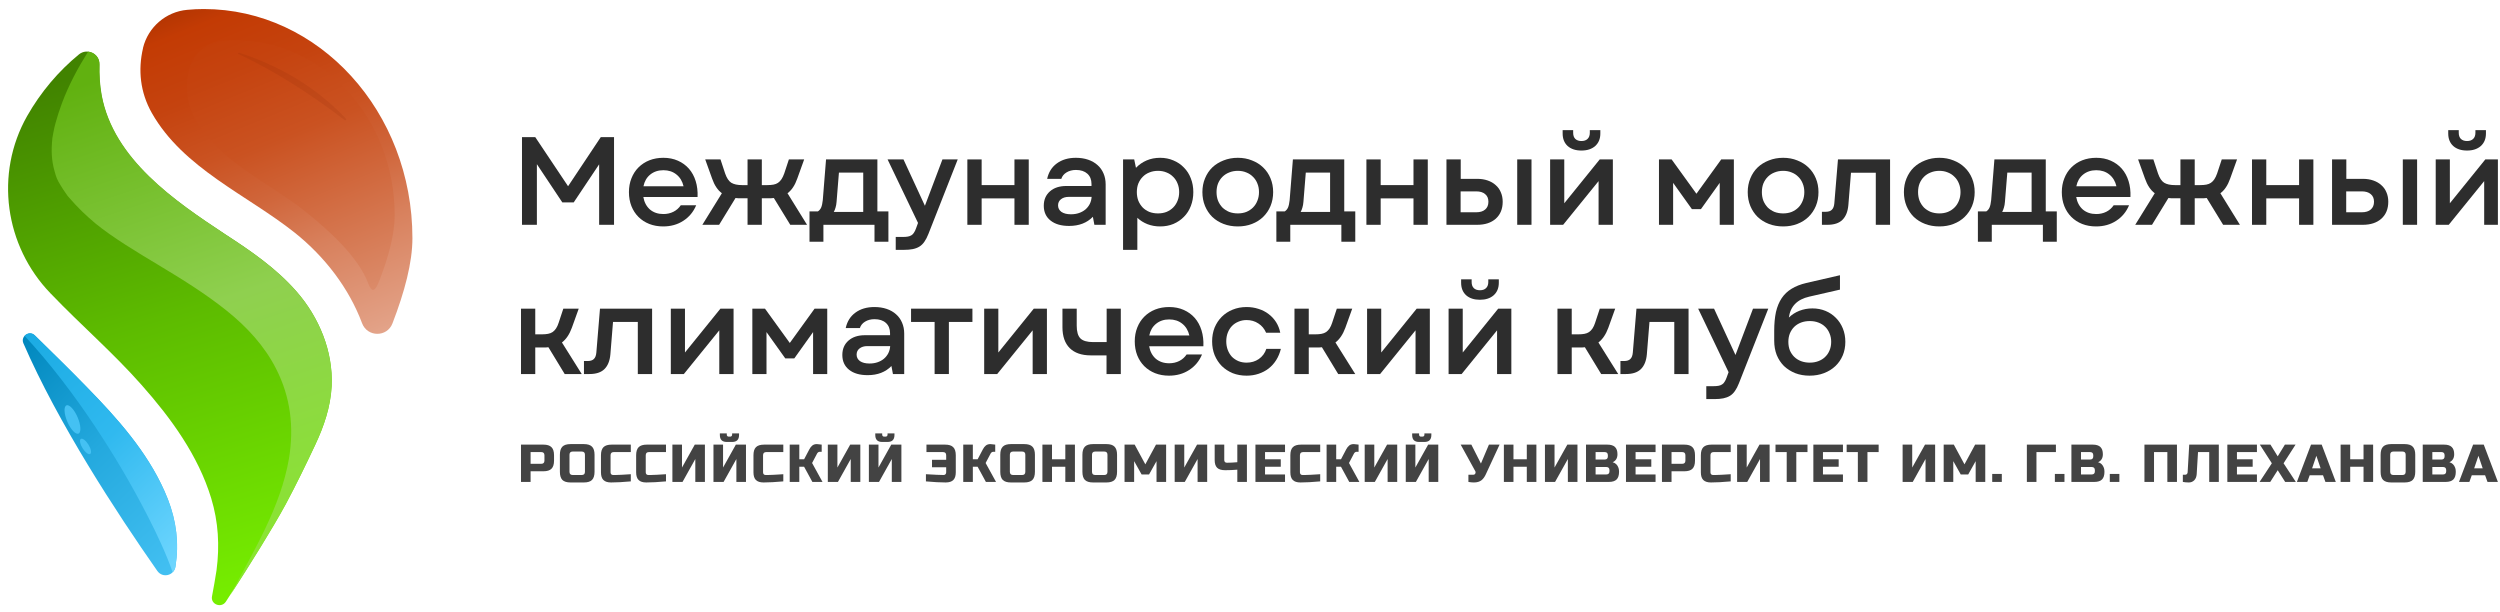 <svg width="192" height="47" viewBox="0 0 192 47" fill="none" xmlns="http://www.w3.org/2000/svg">
<g clip-path="url(#clip0_422_975)">
<path d="M40.012 34.147H41.731C42.017 34.147 42.225 34.212 42.353 34.343C42.484 34.471 42.55 34.679 42.55 34.965V35.375C42.55 35.661 42.484 35.87 42.353 36.001C42.225 36.129 42.017 36.194 41.731 36.194H40.749V37.012H40.012V34.147ZM41.813 34.965C41.813 34.802 41.731 34.72 41.567 34.72H40.749V35.62H41.567C41.731 35.62 41.813 35.538 41.813 35.375V34.965Z" fill="#434343"/>
<path d="M44.924 34.925C44.924 34.761 44.842 34.679 44.678 34.679H43.982C43.819 34.679 43.737 34.761 43.737 34.925V36.234C43.737 36.398 43.819 36.48 43.982 36.48H44.678C44.842 36.48 44.924 36.398 44.924 36.234V34.925ZM45.661 36.234C45.661 36.521 45.595 36.73 45.464 36.861C45.336 36.989 45.128 37.053 44.842 37.053H43.819C43.532 37.053 43.323 36.989 43.192 36.861C43.064 36.73 43 36.521 43 36.234V34.925C43 34.638 43.064 34.431 43.192 34.302C43.323 34.171 43.532 34.106 43.819 34.106H44.842C45.128 34.106 45.336 34.171 45.464 34.302C45.595 34.431 45.661 34.638 45.661 34.925V36.234Z" fill="#434343"/>
<path d="M48.446 36.971C47.837 37.026 47.333 37.053 46.931 37.053C46.664 37.053 46.468 36.99 46.342 36.865C46.217 36.739 46.154 36.543 46.154 36.275V34.965C46.154 34.679 46.218 34.471 46.346 34.343C46.477 34.212 46.686 34.147 46.972 34.147H48.446V34.72H47.136C46.972 34.72 46.891 34.802 46.891 34.965V36.275C46.891 36.338 46.908 36.389 46.944 36.427C46.982 36.462 47.03 36.48 47.087 36.48C47.144 36.48 47.207 36.48 47.275 36.48C47.344 36.477 47.414 36.475 47.488 36.472C47.562 36.469 47.636 36.466 47.709 36.464C47.786 36.461 47.883 36.456 48 36.447C48.12 36.439 48.269 36.43 48.446 36.419V36.971Z" fill="#434343"/>
<path d="M51.148 36.971C50.54 37.026 50.035 37.053 49.634 37.053C49.366 37.053 49.17 36.99 49.044 36.865C48.919 36.739 48.856 36.543 48.856 36.275V34.965C48.856 34.679 48.92 34.471 49.048 34.343C49.179 34.212 49.388 34.147 49.675 34.147H51.148V34.72H49.838C49.675 34.72 49.593 34.802 49.593 34.965V36.275C49.593 36.338 49.611 36.389 49.646 36.427C49.684 36.462 49.732 36.48 49.789 36.48C49.847 36.48 49.909 36.48 49.978 36.48C50.046 36.477 50.117 36.475 50.19 36.472C50.264 36.469 50.338 36.466 50.411 36.464C50.488 36.461 50.585 36.456 50.702 36.447C50.822 36.439 50.971 36.43 51.148 36.419V36.971Z" fill="#434343"/>
<path d="M54.137 37.012H53.4V35.252L52.418 37.012H51.64V34.147H52.377V35.907L53.359 34.147H54.137V37.012Z" fill="#434343"/>
<path d="M56.554 37.012V35.252L55.572 37.012H54.794V34.147H55.531V35.907L56.513 34.147H57.291V37.012H56.554ZM55.817 33.942C55.462 33.942 55.285 33.765 55.285 33.41V33.287H55.817V33.389C55.817 33.43 55.831 33.465 55.858 33.492C55.886 33.519 55.92 33.533 55.961 33.533H56.083C56.124 33.533 56.158 33.519 56.186 33.492C56.213 33.465 56.227 33.43 56.227 33.389V33.287H56.759V33.41C56.759 33.765 56.581 33.942 56.227 33.942H55.817Z" fill="#434343"/>
<path d="M60.158 36.971C59.55 37.026 59.045 37.053 58.644 37.053C58.376 37.053 58.18 36.99 58.054 36.865C57.929 36.739 57.866 36.543 57.866 36.275V34.965C57.866 34.679 57.93 34.471 58.058 34.343C58.189 34.212 58.398 34.147 58.685 34.147H60.158V34.72H58.848C58.685 34.72 58.603 34.802 58.603 34.965V36.275C58.603 36.338 58.621 36.389 58.656 36.427C58.694 36.462 58.742 36.48 58.799 36.48C58.857 36.48 58.919 36.48 58.988 36.48C59.056 36.477 59.127 36.475 59.2 36.472C59.274 36.469 59.348 36.466 59.422 36.464C59.498 36.461 59.595 36.456 59.712 36.447C59.832 36.439 59.981 36.43 60.158 36.419V36.971Z" fill="#434343"/>
<path d="M62.738 34.106C62.806 34.106 62.929 34.12 63.106 34.147V34.699H62.942C62.901 34.699 62.865 34.713 62.832 34.74C62.799 34.765 62.775 34.792 62.758 34.822L62.369 35.559L63.168 37.012H62.39L61.755 35.846H61.387V37.012H60.65V34.147H61.387V35.273H61.755L62.165 34.495C62.225 34.38 62.298 34.287 62.386 34.216C62.476 34.143 62.593 34.106 62.738 34.106Z" fill="#434343"/>
<path d="M66.073 37.012H65.336V35.252L64.354 37.012H63.576V34.147H64.313V35.907L65.295 34.147H66.073V37.012Z" fill="#434343"/>
<path d="M68.49 37.012V35.252L67.508 37.012H66.73V34.147H67.467V35.907L68.449 34.147H69.227V37.012H68.49ZM67.753 33.942C67.399 33.942 67.221 33.765 67.221 33.41V33.287H67.753V33.389C67.753 33.43 67.767 33.465 67.794 33.492C67.822 33.519 67.856 33.533 67.897 33.533H68.019C68.06 33.533 68.094 33.519 68.122 33.492C68.149 33.465 68.163 33.43 68.163 33.389V33.287H68.695V33.41C68.695 33.765 68.517 33.942 68.163 33.942H67.753Z" fill="#434343"/>
<path d="M71.111 36.419C71.777 36.46 72.227 36.48 72.462 36.48C72.525 36.48 72.574 36.462 72.609 36.427C72.648 36.389 72.667 36.338 72.667 36.275V35.886H71.578V35.313H72.667V34.965C72.667 34.802 72.585 34.72 72.421 34.72H71.152V34.147H72.585C72.871 34.147 73.079 34.212 73.207 34.343C73.338 34.471 73.404 34.679 73.404 34.965V36.275C73.404 36.543 73.341 36.739 73.215 36.865C73.09 36.99 72.893 37.053 72.626 37.053C72.216 37.053 71.712 37.026 71.111 36.971V36.419Z" fill="#434343"/>
<path d="M76.065 34.106C76.133 34.106 76.256 34.12 76.433 34.147V34.699H76.269C76.229 34.699 76.192 34.713 76.159 34.74C76.126 34.765 76.102 34.792 76.085 34.822L75.696 35.559L76.495 37.012H75.717L75.082 35.846H74.714V37.012H73.977V34.147H74.714V35.273H75.082L75.492 34.495C75.552 34.38 75.626 34.287 75.713 34.216C75.803 34.143 75.92 34.106 76.065 34.106Z" fill="#434343"/>
<path d="M78.745 34.925C78.745 34.761 78.663 34.679 78.5 34.679H77.804C77.64 34.679 77.558 34.761 77.558 34.925V36.234C77.558 36.398 77.64 36.48 77.804 36.48H78.5C78.663 36.48 78.745 36.398 78.745 36.234V34.925ZM79.482 36.234C79.482 36.521 79.417 36.73 79.286 36.861C79.157 36.989 78.95 37.053 78.663 37.053H77.64C77.353 37.053 77.145 36.989 77.014 36.861C76.885 36.73 76.821 36.521 76.821 36.234V34.925C76.821 34.638 76.885 34.431 77.014 34.302C77.145 34.171 77.353 34.106 77.64 34.106H78.663C78.95 34.106 79.157 34.171 79.286 34.302C79.417 34.431 79.482 34.638 79.482 34.925V36.234Z" fill="#434343"/>
<path d="M82.554 37.012H81.817V35.846H80.794V37.012H80.057V34.147H80.794V35.273H81.817V34.147H82.554V37.012Z" fill="#434343"/>
<path d="M85.053 34.925C85.053 34.761 84.971 34.679 84.808 34.679H84.112C83.948 34.679 83.866 34.761 83.866 34.925V36.234C83.866 36.398 83.948 36.48 84.112 36.48H84.808C84.971 36.48 85.053 36.398 85.053 36.234V34.925ZM85.79 36.234C85.79 36.521 85.725 36.73 85.594 36.861C85.465 36.989 85.258 37.053 84.971 37.053H83.948C83.661 37.053 83.453 36.989 83.322 36.861C83.193 36.73 83.129 36.521 83.129 36.234V34.925C83.129 34.638 83.193 34.431 83.322 34.302C83.453 34.171 83.661 34.106 83.948 34.106H84.971C85.258 34.106 85.465 34.171 85.594 34.302C85.725 34.431 85.79 34.638 85.79 34.925V36.234Z" fill="#434343"/>
<path d="M88.821 35.416L88.248 36.439H87.675L87.102 35.416V37.012H86.365V34.147H87.143L87.961 35.661L88.78 34.147H89.558V37.012H88.821V35.416Z" fill="#434343"/>
<path d="M92.712 37.012H91.975V35.252L90.992 37.012H90.215V34.147H90.951V35.907L91.934 34.147H92.712V37.012Z" fill="#434343"/>
<path d="M95.026 36.071C94.699 36.098 94.389 36.112 94.097 36.112C93.808 36.112 93.6 36.049 93.475 35.923C93.349 35.798 93.287 35.601 93.287 35.334V34.147H94.023V35.334C94.023 35.397 94.041 35.447 94.077 35.485C94.115 35.521 94.165 35.538 94.228 35.538C94.452 35.538 94.718 35.525 95.026 35.498V34.147H95.763V37.012H95.026V36.071Z" fill="#434343"/>
<path d="M98.69 37.012H96.418V34.147H98.69V34.72H97.155V35.273H98.363V35.846H97.155V36.439H98.69V37.012Z" fill="#434343"/>
<path d="M101.391 36.971C100.782 37.026 100.278 37.053 99.876 37.053C99.609 37.053 99.412 36.99 99.287 36.865C99.161 36.739 99.099 36.543 99.099 36.275V34.965C99.099 34.679 99.163 34.471 99.291 34.343C99.422 34.212 99.631 34.147 99.917 34.147H101.391V34.72H100.081C99.917 34.72 99.835 34.802 99.835 34.965V36.275C99.835 36.338 99.853 36.389 99.889 36.427C99.927 36.462 99.975 36.48 100.032 36.48C100.089 36.48 100.152 36.48 100.22 36.48C100.289 36.477 100.359 36.475 100.433 36.472C100.507 36.469 100.581 36.466 100.654 36.464C100.731 36.461 100.827 36.456 100.945 36.447C101.065 36.439 101.214 36.43 101.391 36.419V36.971Z" fill="#434343"/>
<path d="M103.97 34.106C104.039 34.106 104.161 34.12 104.339 34.147V34.699H104.175C104.134 34.699 104.097 34.713 104.065 34.74C104.032 34.765 104.007 34.792 103.991 34.822L103.602 35.559L104.4 37.012H103.622L102.988 35.846H102.62V37.012H101.883V34.147H102.62V35.273H102.988L103.397 34.495C103.457 34.38 103.531 34.287 103.618 34.216C103.708 34.143 103.826 34.106 103.97 34.106Z" fill="#434343"/>
<path d="M107.306 37.012H106.569V35.252L105.587 37.012H104.809V34.147H105.546V35.907L106.528 34.147H107.306V37.012Z" fill="#434343"/>
<path d="M109.723 37.012V35.252L108.74 37.012H107.963V34.147H108.7V35.907L109.682 34.147H110.46V37.012H109.723ZM108.986 33.942C108.631 33.942 108.454 33.765 108.454 33.41V33.287H108.986V33.389C108.986 33.43 109 33.465 109.027 33.492C109.054 33.519 109.088 33.533 109.129 33.533H109.252C109.293 33.533 109.327 33.519 109.355 33.492C109.382 33.465 109.395 33.43 109.395 33.389V33.287H109.928V33.41C109.928 33.765 109.75 33.942 109.395 33.942H108.986Z" fill="#434343"/>
<path d="M113.195 37.053C113.059 37.053 112.918 37.039 112.774 37.012V36.46H113.142C113.221 36.46 113.276 36.428 113.306 36.365C113.32 36.338 113.326 36.309 113.326 36.279C113.326 36.247 113.32 36.218 113.306 36.194L112.18 34.147H112.999L113.736 35.6L114.35 34.147H115.168L114.125 36.398C114.029 36.614 113.914 36.775 113.781 36.881C113.633 36.996 113.438 37.053 113.195 37.053Z" fill="#434343"/>
<path d="M117.995 37.012H117.258V35.846H116.234V37.012H115.498V34.147H116.234V35.273H117.258V34.147H117.995V37.012Z" fill="#434343"/>
<path d="M121.149 37.012H120.412V35.252L119.429 37.012H118.652V34.147H119.388V35.907L120.371 34.147H121.149V37.012Z" fill="#434343"/>
<path d="M121.805 34.147H123.443C123.71 34.147 123.907 34.208 124.032 34.331C124.158 34.451 124.221 34.635 124.221 34.884C124.221 35.047 124.185 35.181 124.114 35.285C124.043 35.386 123.956 35.457 123.852 35.498C124.073 35.558 124.223 35.705 124.303 35.94C124.33 36.024 124.343 36.123 124.343 36.234C124.343 36.502 124.281 36.698 124.155 36.824C124.03 36.949 123.833 37.012 123.566 37.012H121.805V34.147ZM123.607 36.112C123.607 35.948 123.525 35.866 123.361 35.866H122.542V36.439H123.361C123.525 36.439 123.607 36.357 123.607 36.194V36.112ZM123.484 34.965C123.484 34.802 123.402 34.72 123.238 34.72H122.542V35.293H123.238C123.402 35.293 123.484 35.211 123.484 35.047V34.965Z" fill="#434343"/>
<path d="M127.147 37.012H124.875V34.147H127.147V34.72H125.612V35.273H126.82V35.846H125.612V36.439H127.147V37.012Z" fill="#434343"/>
<path d="M127.638 34.147H129.357C129.643 34.147 129.851 34.212 129.979 34.343C130.11 34.471 130.176 34.679 130.176 34.965V35.375C130.176 35.661 130.11 35.87 129.979 36.001C129.851 36.129 129.643 36.194 129.357 36.194H128.374V37.012H127.638V34.147ZM129.439 34.965C129.439 34.802 129.357 34.72 129.193 34.72H128.374V35.62H129.193C129.357 35.62 129.439 35.538 129.439 35.375V34.965Z" fill="#434343"/>
<path d="M132.918 36.971C132.31 37.026 131.805 37.053 131.403 37.053C131.136 37.053 130.94 36.99 130.814 36.865C130.688 36.739 130.626 36.543 130.626 36.275V34.965C130.626 34.679 130.69 34.471 130.818 34.343C130.949 34.212 131.158 34.147 131.444 34.147H132.918V34.72H131.608C131.444 34.72 131.363 34.802 131.363 34.965V36.275C131.363 36.338 131.38 36.389 131.416 36.427C131.454 36.462 131.502 36.48 131.559 36.48C131.616 36.48 131.679 36.48 131.747 36.48C131.816 36.477 131.887 36.475 131.96 36.472C132.034 36.469 132.108 36.466 132.181 36.464C132.258 36.461 132.355 36.456 132.472 36.447C132.592 36.439 132.741 36.43 132.918 36.419V36.971Z" fill="#434343"/>
<path d="M135.907 37.012H135.17V35.252L134.188 37.012H133.41V34.147H134.147V35.907L135.129 34.147H135.907V37.012Z" fill="#434343"/>
<path d="M137.956 37.012H137.219V34.72H136.359V34.147H138.815V34.72H137.956V37.012Z" fill="#434343"/>
<path d="M141.538 37.012H139.266V34.147H141.538V34.72H140.003V35.273H141.21V35.846H140.003V36.439H141.538V37.012Z" fill="#434343"/>
<path d="M143.42 37.012H142.683V34.72H141.823V34.147H144.28V34.72H143.42V37.012Z" fill="#434343"/>
<path d="M148.618 37.012H147.881V35.252L146.899 37.012H146.121V34.147H146.858V35.907L147.841 34.147H148.618V37.012Z" fill="#434343"/>
<path d="M151.731 35.416L151.158 36.439H150.585L150.012 35.416V37.012H149.275V34.147H150.053L150.872 35.661L151.69 34.147H152.468V37.012H151.731V35.416Z" fill="#434343"/>
<path d="M153.002 36.398H153.739V37.012H153.002V36.398Z" fill="#434343"/>
<path d="M156.4 37.012H155.663V34.147H157.894V34.72H156.4V37.012Z" fill="#434343"/>
<path d="M157.814 36.398H158.551V37.012H157.814V36.398Z" fill="#434343"/>
<path d="M159.084 34.147H160.722C160.989 34.147 161.186 34.208 161.311 34.331C161.437 34.451 161.5 34.635 161.5 34.884C161.5 35.047 161.464 35.181 161.393 35.285C161.322 35.386 161.235 35.457 161.131 35.498C161.352 35.558 161.502 35.705 161.581 35.94C161.609 36.024 161.622 36.123 161.622 36.234C161.622 36.502 161.56 36.698 161.434 36.824C161.309 36.949 161.112 37.012 160.845 37.012H159.084V34.147ZM160.886 36.112C160.886 35.948 160.804 35.866 160.64 35.866H159.821V36.439H160.64C160.804 36.439 160.886 36.357 160.886 36.194V36.112ZM160.763 34.965C160.763 34.802 160.681 34.72 160.517 34.72H159.821V35.293H160.517C160.681 35.293 160.763 35.211 160.763 35.047V34.965Z" fill="#434343"/>
<path d="M162.032 36.398H162.768V37.012H162.032V36.398Z" fill="#434343"/>
<path d="M167.19 37.012H166.453V34.72H165.429V37.012H164.693V34.147H167.19V37.012Z" fill="#434343"/>
<path d="M168.706 36.419C168.692 36.615 168.63 36.771 168.518 36.885C168.406 36.997 168.268 37.053 168.104 37.053C167.941 37.053 167.786 37.039 167.642 37.012V36.46H167.826C167.878 36.46 167.92 36.442 167.953 36.406C167.988 36.371 168.007 36.327 168.01 36.275L168.133 34.147H170.405V37.012H169.668V34.72H168.808L168.706 36.419Z" fill="#434343"/>
<path d="M173.332 37.012H171.06V34.147H173.332V34.72H171.797V35.273H173.005V35.846H171.797V36.439H173.332V37.012Z" fill="#434343"/>
<path d="M175.48 34.147H176.299L175.378 35.58L176.32 37.012H175.501L174.928 36.112L174.355 37.012H173.536L174.477 35.58L173.556 34.147H174.371L174.928 35.047L175.48 34.147Z" fill="#434343"/>
<path d="M177.2 37.012H176.402L177.487 34.147H178.306L179.39 37.012H178.592L178.408 36.501H177.384L177.2 37.012ZM177.569 35.968H178.224L177.896 35.006L177.569 35.968Z" fill="#434343"/>
<path d="M182.256 37.012H181.519V35.846H180.495V37.012H179.759V34.147H180.495V35.273H181.519V34.147H182.256V37.012Z" fill="#434343"/>
<path d="M184.755 34.925C184.755 34.761 184.673 34.679 184.509 34.679H183.813C183.649 34.679 183.567 34.761 183.567 34.925V36.234C183.567 36.398 183.649 36.48 183.813 36.48H184.509C184.673 36.48 184.755 36.398 184.755 36.234V34.925ZM185.491 36.234C185.491 36.521 185.426 36.73 185.295 36.861C185.167 36.989 184.959 37.053 184.673 37.053H183.649C183.363 37.053 183.154 36.989 183.023 36.861C182.895 36.73 182.831 36.521 182.831 36.234V34.925C182.831 34.638 182.895 34.431 183.023 34.302C183.154 34.171 183.363 34.106 183.649 34.106H184.673C184.959 34.106 185.167 34.171 185.295 34.302C185.426 34.431 185.491 34.638 185.491 34.925V36.234Z" fill="#434343"/>
<path d="M186.066 34.147H187.704C187.971 34.147 188.168 34.208 188.293 34.331C188.419 34.451 188.482 34.635 188.482 34.884C188.482 35.047 188.446 35.181 188.375 35.285C188.304 35.386 188.217 35.457 188.113 35.498C188.334 35.558 188.484 35.705 188.563 35.94C188.591 36.024 188.604 36.123 188.604 36.234C188.604 36.502 188.542 36.698 188.416 36.824C188.291 36.949 188.094 37.012 187.827 37.012H186.066V34.147ZM187.868 36.112C187.868 35.948 187.786 35.866 187.622 35.866H186.803V36.439H187.622C187.786 36.439 187.868 36.357 187.868 36.194V36.112ZM187.745 34.965C187.745 34.802 187.663 34.72 187.499 34.72H186.803V35.293H187.499C187.663 35.293 187.745 35.211 187.745 35.047V34.965Z" fill="#434343"/>
<path d="M189.648 37.012H188.85L189.935 34.147H190.753L191.838 37.012H191.04L190.856 36.501H189.832L189.648 37.012ZM190.016 35.968H190.671L190.344 35.006L190.016 35.968Z" fill="#434343"/>
<path d="M40.089 10.532H41.108L43.628 14.303L46.139 10.532H47.158V17.265H46.014V12.62L44.061 15.544H43.186L41.233 12.61V17.265H40.089V10.532Z" fill="#2D2D2D"/>
<path d="M50.928 17.39C50.543 17.39 50.187 17.326 49.86 17.198C49.54 17.07 49.264 16.89 49.033 16.659C48.802 16.429 48.623 16.153 48.494 15.832C48.366 15.505 48.302 15.146 48.302 14.755C48.302 14.37 48.366 14.018 48.494 13.697C48.623 13.37 48.802 13.091 49.033 12.86C49.27 12.623 49.549 12.44 49.87 12.312C50.197 12.184 50.556 12.119 50.947 12.119C51.358 12.119 51.73 12.193 52.063 12.341C52.396 12.488 52.678 12.693 52.909 12.956C53.14 13.219 53.313 13.537 53.429 13.909C53.544 14.28 53.592 14.688 53.573 15.13H49.408C49.479 15.534 49.649 15.855 49.918 16.092C50.194 16.323 50.537 16.438 50.947 16.438C51.229 16.438 51.486 16.381 51.717 16.265C51.947 16.15 52.137 15.983 52.284 15.765H53.467C53.256 16.271 52.925 16.669 52.477 16.958C52.034 17.246 51.518 17.39 50.928 17.39ZM52.496 14.303C52.406 13.918 52.223 13.617 51.947 13.399C51.678 13.181 51.345 13.072 50.947 13.072C50.55 13.072 50.213 13.184 49.937 13.408C49.668 13.626 49.495 13.925 49.418 14.303H52.496Z" fill="#2D2D2D"/>
<path d="M56.931 15.226C56.854 15.226 56.777 15.226 56.7 15.226C56.63 15.22 56.559 15.213 56.488 15.207L55.228 17.265H53.94L55.44 14.841C55.119 14.604 54.869 14.229 54.69 13.716L54.161 12.244H55.334L55.69 13.322C55.812 13.674 55.969 13.912 56.161 14.034C56.36 14.155 56.636 14.216 56.989 14.216H57.412V12.244H58.508V14.216H58.932C59.111 14.216 59.268 14.203 59.403 14.178C59.538 14.152 59.653 14.107 59.749 14.043C59.852 13.973 59.941 13.88 60.019 13.764C60.095 13.649 60.166 13.501 60.23 13.322L60.586 12.244H61.76L61.23 13.716C61.051 14.229 60.801 14.604 60.48 14.841L61.981 17.265H60.692L59.432 15.207C59.361 15.213 59.288 15.22 59.211 15.226C59.14 15.226 59.066 15.226 58.989 15.226H58.508V17.265H57.412V15.226H56.931Z" fill="#2D2D2D"/>
<path d="M62.17 16.236H62.814C62.923 16.166 63.007 16.066 63.065 15.938C63.122 15.803 63.164 15.614 63.19 15.37L63.44 12.244H67.383V16.236H68.23V18.564H67.162V17.265H63.238V18.564H62.17V16.236ZM66.296 16.275V13.254H64.43L64.248 15.505C64.235 15.672 64.209 15.816 64.171 15.938C64.138 16.06 64.094 16.172 64.036 16.275H66.296Z" fill="#2D2D2D"/>
<path d="M68.792 18.198H69.33C69.484 18.198 69.616 18.189 69.725 18.169C69.834 18.15 69.927 18.115 70.004 18.064C70.081 18.019 70.145 17.951 70.196 17.862C70.254 17.778 70.305 17.673 70.35 17.544L70.504 17.121L68.166 12.244H69.388L71.033 15.803L71.562 14.409L72.379 12.244H73.553L71.302 17.968C71.206 18.211 71.103 18.41 70.994 18.564C70.885 18.724 70.757 18.849 70.609 18.939C70.462 19.029 70.292 19.093 70.1 19.131C69.907 19.17 69.683 19.189 69.426 19.189H68.792V18.198Z" fill="#2D2D2D"/>
<path d="M77.91 15.236H75.39V17.265H74.293V12.244H75.39V14.216H77.91V12.244H79.007V17.265H77.91V15.236Z" fill="#2D2D2D"/>
<path d="M82.105 17.352C81.503 17.352 81.028 17.214 80.682 16.938C80.336 16.663 80.162 16.284 80.162 15.803C80.162 15.342 80.32 14.973 80.634 14.697C80.948 14.421 81.368 14.284 81.894 14.284H83.827V14.13C83.827 13.796 83.721 13.533 83.51 13.341C83.298 13.149 83.006 13.052 82.634 13.052C82.352 13.052 82.109 13.117 81.903 13.245C81.705 13.367 81.573 13.53 81.509 13.735H80.422C80.531 13.229 80.778 12.834 81.163 12.552C81.554 12.264 82.041 12.119 82.625 12.119C82.971 12.119 83.285 12.168 83.567 12.264C83.85 12.36 84.09 12.498 84.289 12.677C84.488 12.85 84.641 13.065 84.751 13.322C84.859 13.572 84.914 13.851 84.914 14.159V17.265H84.048L83.933 16.65C83.478 17.118 82.868 17.352 82.105 17.352ZM81.259 15.774C81.259 15.98 81.346 16.146 81.519 16.275C81.698 16.396 81.942 16.457 82.25 16.457C82.474 16.457 82.679 16.425 82.865 16.361C83.051 16.297 83.215 16.207 83.356 16.092C83.497 15.97 83.609 15.829 83.692 15.669C83.776 15.502 83.824 15.319 83.837 15.12H82.076C81.833 15.12 81.634 15.181 81.48 15.303C81.333 15.419 81.259 15.576 81.259 15.774Z" fill="#2D2D2D"/>
<path d="M89.098 17.39C88.752 17.39 88.428 17.333 88.127 17.217C87.832 17.102 87.572 16.938 87.348 16.727V19.189H86.251V12.244H87.107L87.242 12.889C87.473 12.645 87.745 12.456 88.06 12.321C88.374 12.187 88.72 12.119 89.098 12.119C89.47 12.119 89.81 12.187 90.118 12.321C90.432 12.45 90.701 12.632 90.926 12.87C91.157 13.101 91.333 13.376 91.455 13.697C91.583 14.018 91.647 14.37 91.647 14.755C91.647 15.14 91.583 15.495 91.455 15.823C91.333 16.143 91.157 16.419 90.926 16.65C90.701 16.881 90.432 17.063 90.118 17.198C89.81 17.326 89.47 17.39 89.098 17.39ZM87.309 14.755C87.309 14.992 87.348 15.213 87.425 15.419C87.508 15.617 87.62 15.79 87.761 15.938C87.903 16.079 88.072 16.191 88.271 16.275C88.476 16.352 88.698 16.39 88.935 16.39C89.172 16.39 89.39 16.352 89.589 16.275C89.788 16.191 89.958 16.079 90.099 15.938C90.246 15.79 90.358 15.617 90.435 15.419C90.519 15.213 90.56 14.992 90.56 14.755C90.56 14.511 90.519 14.29 90.435 14.091C90.358 13.892 90.246 13.723 90.099 13.581C89.958 13.434 89.788 13.322 89.589 13.245C89.39 13.161 89.172 13.12 88.935 13.12C88.698 13.12 88.476 13.161 88.271 13.245C88.072 13.322 87.903 13.434 87.761 13.581C87.62 13.723 87.508 13.892 87.425 14.091C87.348 14.29 87.309 14.511 87.309 14.755Z" fill="#2D2D2D"/>
<path d="M95.066 17.39C94.668 17.39 94.303 17.326 93.969 17.198C93.636 17.07 93.347 16.89 93.103 16.659C92.866 16.422 92.68 16.143 92.546 15.823C92.411 15.495 92.344 15.14 92.344 14.755C92.344 14.37 92.411 14.018 92.546 13.697C92.68 13.37 92.866 13.091 93.103 12.86C93.347 12.629 93.636 12.45 93.969 12.321C94.303 12.187 94.668 12.119 95.066 12.119C95.463 12.119 95.826 12.187 96.153 12.321C96.486 12.45 96.771 12.629 97.009 12.86C97.252 13.091 97.442 13.37 97.576 13.697C97.711 14.018 97.778 14.37 97.778 14.755C97.778 15.14 97.711 15.495 97.576 15.823C97.442 16.143 97.252 16.422 97.009 16.659C96.771 16.89 96.486 17.07 96.153 17.198C95.826 17.326 95.463 17.39 95.066 17.39ZM93.43 14.755C93.43 14.992 93.469 15.213 93.546 15.419C93.629 15.617 93.742 15.79 93.883 15.938C94.03 16.079 94.203 16.191 94.402 16.275C94.607 16.352 94.828 16.39 95.066 16.39C95.303 16.39 95.521 16.352 95.72 16.275C95.918 16.191 96.088 16.079 96.23 15.938C96.377 15.79 96.489 15.617 96.566 15.419C96.65 15.213 96.691 14.992 96.691 14.755C96.691 14.511 96.65 14.29 96.566 14.091C96.489 13.892 96.377 13.723 96.23 13.581C96.088 13.434 95.918 13.322 95.72 13.245C95.521 13.161 95.303 13.12 95.066 13.12C94.828 13.12 94.607 13.161 94.402 13.245C94.203 13.322 94.03 13.434 93.883 13.581C93.742 13.723 93.629 13.892 93.546 14.091C93.469 14.29 93.43 14.511 93.43 14.755Z" fill="#2D2D2D"/>
<path d="M98.025 16.236H98.669C98.778 16.166 98.862 16.066 98.92 15.938C98.977 15.803 99.019 15.614 99.045 15.37L99.295 12.244H103.238V16.236H104.085V18.564H103.017V17.265H99.093V18.564H98.025V16.236ZM102.151 16.275V13.254H100.285L100.103 15.505C100.09 15.672 100.064 15.816 100.026 15.938C99.994 16.06 99.949 16.172 99.891 16.275H102.151Z" fill="#2D2D2D"/>
<path d="M108.556 15.236H106.036V17.265H104.94V12.244H106.036V14.216H108.556V12.244H109.653V17.265H108.556V15.236Z" fill="#2D2D2D"/>
<path d="M111.088 12.244H112.184V13.735H113.444C113.746 13.735 114.015 13.777 114.252 13.86C114.496 13.944 114.701 14.062 114.868 14.216C115.041 14.364 115.172 14.546 115.262 14.764C115.358 14.982 115.407 15.226 115.407 15.495C115.407 16.041 115.23 16.473 114.878 16.794C114.525 17.108 114.047 17.265 113.444 17.265H111.088V12.244ZM113.367 16.303C113.669 16.303 113.9 16.233 114.06 16.092C114.227 15.951 114.31 15.752 114.31 15.495C114.31 15.239 114.227 15.043 114.06 14.909C113.9 14.768 113.669 14.697 113.367 14.697H112.175V16.303H113.367ZM116.522 12.244H117.619V17.265H116.522V12.244Z" fill="#2D2D2D"/>
<path d="M119.049 12.244H120.136V15.611L122.858 12.244H123.868V17.265H122.771V13.909L120.049 17.265H119.049V12.244ZM120.011 9.994H120.819V10.196C120.819 10.401 120.873 10.558 120.982 10.667C121.097 10.776 121.255 10.831 121.453 10.831C121.659 10.831 121.816 10.776 121.925 10.667C122.04 10.558 122.098 10.401 122.098 10.196V9.994H122.906V10.253C122.906 10.657 122.774 10.978 122.511 11.215C122.249 11.446 121.896 11.562 121.453 11.562C121.011 11.562 120.658 11.446 120.395 11.215C120.139 10.978 120.011 10.657 120.011 10.253V9.994Z" fill="#2D2D2D"/>
<path d="M127.409 12.244H128.381L130.285 14.88L132.19 12.244H133.161V17.265H132.074V14.043L130.631 16.063H129.939L128.496 14.043V17.265H127.409V12.244Z" fill="#2D2D2D"/>
<path d="M136.947 17.39C136.549 17.39 136.184 17.326 135.85 17.198C135.517 17.07 135.228 16.89 134.985 16.659C134.747 16.422 134.561 16.143 134.427 15.823C134.292 15.495 134.225 15.14 134.225 14.755C134.225 14.37 134.292 14.018 134.427 13.697C134.561 13.37 134.747 13.091 134.985 12.86C135.228 12.629 135.517 12.45 135.85 12.321C136.184 12.187 136.549 12.119 136.947 12.119C137.344 12.119 137.707 12.187 138.034 12.321C138.367 12.45 138.652 12.629 138.89 12.86C139.133 13.091 139.323 13.37 139.457 13.697C139.592 14.018 139.659 14.37 139.659 14.755C139.659 15.14 139.592 15.495 139.457 15.823C139.323 16.143 139.133 16.422 138.89 16.659C138.652 16.89 138.367 17.07 138.034 17.198C137.707 17.326 137.344 17.39 136.947 17.39ZM135.312 14.755C135.312 14.992 135.35 15.213 135.427 15.419C135.51 15.617 135.623 15.79 135.764 15.938C135.911 16.079 136.084 16.191 136.283 16.275C136.488 16.352 136.709 16.39 136.947 16.39C137.184 16.39 137.402 16.352 137.601 16.275C137.8 16.191 137.97 16.079 138.111 15.938C138.258 15.79 138.37 15.617 138.447 15.419C138.531 15.213 138.572 14.992 138.572 14.755C138.572 14.511 138.531 14.29 138.447 14.091C138.37 13.892 138.258 13.723 138.111 13.581C137.97 13.434 137.8 13.322 137.601 13.245C137.402 13.161 137.184 13.12 136.947 13.12C136.709 13.12 136.488 13.161 136.283 13.245C136.084 13.322 135.911 13.434 135.764 13.581C135.623 13.723 135.51 13.892 135.427 14.091C135.35 14.29 135.312 14.511 135.312 14.755Z" fill="#2D2D2D"/>
<path d="M139.924 16.265H140.213C140.425 16.265 140.582 16.214 140.684 16.111C140.793 16.009 140.857 15.842 140.877 15.611L141.156 12.244H145.157V17.265H144.061V13.264H142.156L141.954 15.755C141.909 16.255 141.755 16.634 141.492 16.89C141.236 17.14 140.854 17.265 140.348 17.265H139.924V16.265Z" fill="#2D2D2D"/>
<path d="M148.942 17.39C148.545 17.39 148.179 17.326 147.846 17.198C147.512 17.07 147.224 16.89 146.98 16.659C146.743 16.422 146.557 16.143 146.422 15.823C146.288 15.495 146.22 15.14 146.22 14.755C146.22 14.37 146.288 14.018 146.422 13.697C146.557 13.37 146.743 13.091 146.98 12.86C147.224 12.629 147.512 12.45 147.846 12.321C148.179 12.187 148.545 12.119 148.942 12.119C149.34 12.119 149.702 12.187 150.029 12.321C150.363 12.45 150.648 12.629 150.885 12.86C151.129 13.091 151.318 13.37 151.453 13.697C151.587 14.018 151.655 14.37 151.655 14.755C151.655 15.14 151.587 15.495 151.453 15.823C151.318 16.143 151.129 16.422 150.885 16.659C150.648 16.89 150.363 17.07 150.029 17.198C149.702 17.326 149.34 17.39 148.942 17.39ZM147.307 14.755C147.307 14.992 147.346 15.213 147.423 15.419C147.506 15.617 147.618 15.79 147.759 15.938C147.907 16.079 148.08 16.191 148.279 16.275C148.484 16.352 148.705 16.39 148.942 16.39C149.18 16.39 149.398 16.352 149.596 16.275C149.795 16.191 149.965 16.079 150.106 15.938C150.254 15.79 150.366 15.617 150.443 15.419C150.526 15.213 150.568 14.992 150.568 14.755C150.568 14.511 150.526 14.29 150.443 14.091C150.366 13.892 150.254 13.723 150.106 13.581C149.965 13.434 149.795 13.322 149.596 13.245C149.398 13.161 149.18 13.12 148.942 13.12C148.705 13.12 148.484 13.161 148.279 13.245C148.08 13.322 147.907 13.434 147.759 13.581C147.618 13.723 147.506 13.892 147.423 14.091C147.346 14.29 147.307 14.511 147.307 14.755Z" fill="#2D2D2D"/>
<path d="M151.902 16.236H152.546C152.655 16.166 152.739 16.066 152.796 15.938C152.854 15.803 152.896 15.614 152.921 15.37L153.171 12.244H157.115V16.236H157.961V18.564H156.894V17.265H152.969V18.564H151.902V16.236ZM156.028 16.275V13.254H154.162L153.979 15.505C153.967 15.672 153.941 15.816 153.902 15.938C153.87 16.06 153.825 16.172 153.768 16.275H156.028Z" fill="#2D2D2D"/>
<path d="M160.973 17.39C160.588 17.39 160.233 17.326 159.905 17.198C159.585 17.07 159.309 16.89 159.078 16.659C158.847 16.429 158.668 16.153 158.54 15.832C158.411 15.505 158.347 15.146 158.347 14.755C158.347 14.37 158.411 14.018 158.54 13.697C158.668 13.37 158.847 13.091 159.078 12.86C159.316 12.623 159.594 12.44 159.915 12.312C160.242 12.184 160.601 12.119 160.992 12.119C161.403 12.119 161.775 12.193 162.108 12.341C162.442 12.488 162.724 12.693 162.955 12.956C163.185 13.219 163.359 13.537 163.474 13.909C163.589 14.28 163.638 14.688 163.618 15.13H159.453C159.524 15.534 159.694 15.855 159.963 16.092C160.239 16.323 160.582 16.438 160.992 16.438C161.275 16.438 161.531 16.381 161.762 16.265C161.993 16.15 162.182 15.983 162.329 15.765H163.512C163.301 16.271 162.971 16.669 162.522 16.958C162.079 17.246 161.563 17.39 160.973 17.39ZM162.541 14.303C162.451 13.918 162.268 13.617 161.993 13.399C161.723 13.181 161.39 13.072 160.992 13.072C160.595 13.072 160.258 13.184 159.982 13.408C159.713 13.626 159.54 13.925 159.463 14.303H162.541Z" fill="#2D2D2D"/>
<path d="M166.976 15.226C166.899 15.226 166.822 15.226 166.745 15.226C166.675 15.22 166.604 15.213 166.534 15.207L165.274 17.265H163.985L165.485 14.841C165.165 14.604 164.915 14.229 164.735 13.716L164.206 12.244H165.379L165.735 13.322C165.857 13.674 166.014 13.912 166.207 14.034C166.405 14.155 166.681 14.216 167.034 14.216H167.457V12.244H168.554V14.216H168.977C169.156 14.216 169.313 14.203 169.448 14.178C169.583 14.152 169.698 14.107 169.794 14.043C169.897 13.973 169.987 13.88 170.064 13.764C170.141 13.649 170.211 13.501 170.275 13.322L170.631 12.244H171.805L171.276 13.716C171.096 14.229 170.846 14.604 170.525 14.841L172.026 17.265H170.737L169.477 15.207C169.406 15.213 169.333 15.22 169.256 15.226C169.185 15.226 169.111 15.226 169.035 15.226H168.554V17.265H167.457V15.226H166.976Z" fill="#2D2D2D"/>
<path d="M176.57 15.236H174.05V17.265H172.954V12.244H174.05V14.216H176.57V12.244H177.667V17.265H176.57V15.236Z" fill="#2D2D2D"/>
<path d="M179.102 12.244H180.198V13.735H181.458C181.76 13.735 182.029 13.777 182.266 13.86C182.51 13.944 182.715 14.062 182.882 14.216C183.055 14.364 183.186 14.546 183.276 14.764C183.372 14.982 183.42 15.226 183.42 15.495C183.42 16.041 183.244 16.473 182.891 16.794C182.539 17.108 182.061 17.265 181.458 17.265H179.102V12.244ZM181.381 16.303C181.683 16.303 181.913 16.233 182.074 16.092C182.24 15.951 182.324 15.752 182.324 15.495C182.324 15.239 182.24 15.043 182.074 14.909C181.913 14.768 181.683 14.697 181.381 14.697H180.189V16.303H181.381ZM184.536 12.244H185.633V17.265H184.536V12.244Z" fill="#2D2D2D"/>
<path d="M187.063 12.244H188.149V15.611L190.872 12.244H191.882V17.265H190.785V13.909L188.063 17.265H187.063V12.244ZM188.024 9.994H188.832V10.196C188.832 10.401 188.887 10.558 188.996 10.667C189.111 10.776 189.268 10.831 189.467 10.831C189.672 10.831 189.83 10.776 189.939 10.667C190.054 10.558 190.112 10.401 190.112 10.196V9.994H190.92V10.253C190.92 10.657 190.788 10.978 190.525 11.215C190.262 11.446 189.91 11.562 189.467 11.562C189.025 11.562 188.672 11.446 188.409 11.215C188.153 10.978 188.024 10.657 188.024 10.253V9.994Z" fill="#2D2D2D"/>
<path d="M40.012 23.705H41.108V25.677H41.618C41.798 25.677 41.955 25.664 42.089 25.638C42.224 25.613 42.339 25.568 42.436 25.504C42.538 25.433 42.628 25.34 42.705 25.225C42.782 25.109 42.849 24.962 42.907 24.782L43.263 23.705H44.446L43.917 25.177C43.731 25.683 43.478 26.058 43.157 26.302L44.677 28.726H43.369L42.118 26.668C42.048 26.674 41.974 26.68 41.897 26.687C41.826 26.687 41.749 26.687 41.666 26.687H41.108V28.726H40.012V23.705Z" fill="#2D2D2D"/>
<path d="M44.848 27.726H45.136C45.348 27.726 45.505 27.674 45.608 27.572C45.717 27.469 45.781 27.302 45.8 27.072L46.079 23.705H50.081V28.726H48.984V24.725H47.08L46.877 27.216C46.833 27.716 46.679 28.094 46.416 28.351C46.159 28.601 45.778 28.726 45.271 28.726H44.848V27.726Z" fill="#2D2D2D"/>
<path d="M51.519 23.705H52.606V27.072L55.328 23.705H56.338V28.726H55.241V25.369L52.519 28.726H51.519V23.705Z" fill="#2D2D2D"/>
<path d="M57.78 23.705H58.751L60.656 26.34L62.56 23.705H63.532V28.726H62.445V25.504L61.002 27.524H60.309L58.867 25.504V28.726H57.78V23.705Z" fill="#2D2D2D"/>
<path d="M66.634 28.812C66.032 28.812 65.557 28.675 65.211 28.399C64.865 28.123 64.691 27.745 64.691 27.264C64.691 26.802 64.849 26.433 65.163 26.158C65.477 25.882 65.897 25.744 66.423 25.744H68.356V25.59C68.356 25.257 68.25 24.994 68.039 24.802C67.827 24.609 67.535 24.513 67.163 24.513C66.881 24.513 66.638 24.577 66.432 24.705C66.234 24.827 66.102 24.991 66.038 25.196H64.951C65.06 24.689 65.307 24.295 65.692 24.013C66.083 23.724 66.57 23.58 67.154 23.58C67.5 23.58 67.814 23.628 68.096 23.724C68.379 23.82 68.619 23.958 68.818 24.138C69.017 24.311 69.171 24.526 69.279 24.782C69.388 25.032 69.443 25.311 69.443 25.619V28.726H68.577L68.462 28.11C68.007 28.578 67.397 28.812 66.634 28.812ZM65.788 27.235C65.788 27.44 65.874 27.607 66.048 27.735C66.227 27.857 66.471 27.918 66.779 27.918C67.003 27.918 67.208 27.886 67.394 27.822C67.58 27.758 67.744 27.668 67.885 27.552C68.026 27.431 68.138 27.29 68.221 27.129C68.305 26.962 68.353 26.78 68.366 26.581H66.606C66.362 26.581 66.163 26.642 66.009 26.764C65.862 26.879 65.788 27.036 65.788 27.235Z" fill="#2D2D2D"/>
<path d="M71.778 24.725H69.969V23.705H74.682V24.725H72.874V28.726H71.778V24.725Z" fill="#2D2D2D"/>
<path d="M75.585 23.705H76.672V27.072L79.394 23.705H80.404V28.726H79.308V25.369L76.585 28.726H75.585V23.705Z" fill="#2D2D2D"/>
<path d="M83.77 27.293C83.071 27.293 82.532 27.107 82.154 26.735C81.782 26.363 81.596 25.828 81.596 25.128V23.705H82.692V25.013C82.692 25.468 82.785 25.792 82.971 25.985C83.164 26.177 83.494 26.273 83.962 26.273H84.991V23.705H86.078V28.726H84.981V27.293H83.77Z" fill="#2D2D2D"/>
<path d="M89.775 28.851C89.39 28.851 89.034 28.787 88.707 28.659C88.387 28.53 88.111 28.351 87.88 28.12C87.649 27.889 87.47 27.613 87.341 27.293C87.213 26.966 87.149 26.607 87.149 26.215C87.149 25.831 87.213 25.478 87.341 25.157C87.47 24.83 87.649 24.551 87.88 24.321C88.117 24.083 88.396 23.901 88.717 23.772C89.044 23.644 89.403 23.58 89.794 23.58C90.205 23.58 90.577 23.654 90.91 23.801C91.243 23.949 91.526 24.154 91.757 24.417C91.987 24.68 92.16 24.997 92.276 25.369C92.391 25.741 92.439 26.148 92.42 26.591H88.255C88.326 26.995 88.496 27.315 88.765 27.552C89.041 27.783 89.384 27.899 89.794 27.899C90.076 27.899 90.333 27.841 90.564 27.726C90.795 27.61 90.984 27.443 91.131 27.225H92.314C92.103 27.732 91.772 28.13 91.324 28.418C90.881 28.707 90.365 28.851 89.775 28.851ZM91.343 25.763C91.253 25.379 91.07 25.077 90.795 24.859C90.525 24.641 90.192 24.532 89.794 24.532C89.397 24.532 89.06 24.644 88.784 24.869C88.515 25.087 88.342 25.385 88.265 25.763H91.343Z" fill="#2D2D2D"/>
<path d="M95.736 28.851C95.351 28.851 94.995 28.787 94.668 28.659C94.347 28.524 94.068 28.341 93.831 28.11C93.6 27.873 93.418 27.594 93.283 27.273C93.155 26.953 93.091 26.6 93.091 26.215C93.091 25.831 93.155 25.478 93.283 25.157C93.418 24.837 93.6 24.561 93.831 24.33C94.068 24.093 94.347 23.91 94.668 23.782C94.995 23.647 95.351 23.58 95.736 23.58C96.063 23.58 96.371 23.628 96.659 23.724C96.948 23.814 97.204 23.945 97.429 24.119C97.659 24.292 97.852 24.5 98.006 24.744C98.16 24.988 98.265 25.257 98.323 25.552H97.236C97.102 25.244 96.903 25.007 96.64 24.84C96.377 24.667 96.076 24.58 95.736 24.58C95.511 24.58 95.303 24.622 95.111 24.705C94.918 24.782 94.751 24.895 94.61 25.042C94.476 25.183 94.37 25.353 94.293 25.552C94.216 25.751 94.177 25.972 94.177 26.215C94.177 26.453 94.216 26.674 94.293 26.879C94.37 27.078 94.476 27.251 94.61 27.399C94.751 27.54 94.918 27.652 95.111 27.735C95.303 27.812 95.511 27.851 95.736 27.851C96.095 27.851 96.409 27.758 96.678 27.572C96.954 27.379 97.146 27.12 97.255 26.793H98.371C98.294 27.107 98.176 27.392 98.015 27.649C97.855 27.905 97.659 28.123 97.429 28.303C97.204 28.476 96.948 28.61 96.659 28.707C96.371 28.803 96.063 28.851 95.736 28.851Z" fill="#2D2D2D"/>
<path d="M99.416 23.705H100.513V25.677H101.023C101.202 25.677 101.359 25.664 101.494 25.638C101.629 25.613 101.744 25.568 101.84 25.504C101.943 25.433 102.033 25.34 102.11 25.225C102.187 25.109 102.254 24.962 102.312 24.782L102.668 23.705H103.851L103.322 25.177C103.136 25.683 102.882 26.058 102.562 26.302L104.082 28.726H102.773L101.523 26.668C101.452 26.674 101.379 26.68 101.302 26.687C101.231 26.687 101.154 26.687 101.071 26.687H100.513V28.726H99.416V23.705Z" fill="#2D2D2D"/>
<path d="M104.992 23.705H106.078V27.072L108.801 23.705H109.811V28.726H108.714V25.369L105.992 28.726H104.992V23.705Z" fill="#2D2D2D"/>
<path d="M111.252 23.705H112.339V27.072L115.061 23.705H116.071V28.726H114.975V25.369L112.253 28.726H111.252V23.705ZM112.214 21.454H113.022V21.656C113.022 21.861 113.077 22.018 113.186 22.128C113.301 22.236 113.458 22.291 113.657 22.291C113.862 22.291 114.019 22.236 114.128 22.128C114.244 22.018 114.301 21.861 114.301 21.656V21.454H115.109V21.714C115.109 22.118 114.978 22.439 114.715 22.676C114.452 22.907 114.099 23.022 113.657 23.022C113.215 23.022 112.862 22.907 112.599 22.676C112.342 22.439 112.214 22.118 112.214 21.714V21.454Z" fill="#2D2D2D"/>
<path d="M119.613 23.705H120.709V25.677H121.219C121.399 25.677 121.556 25.664 121.69 25.638C121.825 25.613 121.94 25.568 122.037 25.504C122.139 25.433 122.229 25.34 122.306 25.225C122.383 25.109 122.45 24.962 122.508 24.782L122.864 23.705H124.047L123.518 25.177C123.332 25.683 123.079 26.058 122.758 26.302L124.278 28.726H122.97L121.719 26.668C121.649 26.674 121.575 26.68 121.498 26.687C121.427 26.687 121.35 26.687 121.267 26.687H120.709V28.726H119.613V23.705Z" fill="#2D2D2D"/>
<path d="M124.449 27.726H124.737C124.949 27.726 125.106 27.674 125.209 27.572C125.318 27.469 125.382 27.302 125.401 27.072L125.68 23.705H129.681V28.726H128.585V24.725H126.68L126.478 27.216C126.434 27.716 126.28 28.094 126.017 28.351C125.76 28.601 125.379 28.726 124.872 28.726H124.449V27.726Z" fill="#2D2D2D"/>
<path d="M131.043 29.659H131.581C131.735 29.659 131.867 29.649 131.976 29.63C132.085 29.611 132.178 29.576 132.255 29.524C132.332 29.479 132.396 29.412 132.447 29.322C132.505 29.239 132.556 29.133 132.601 29.005L132.755 28.582L130.418 23.705H131.639L133.284 27.264L133.813 25.869L134.631 23.705H135.804L133.553 29.428C133.457 29.672 133.355 29.871 133.246 30.024C133.136 30.185 133.008 30.31 132.861 30.4C132.713 30.489 132.543 30.553 132.351 30.592C132.159 30.63 131.934 30.65 131.678 30.65H131.043V29.659Z" fill="#2D2D2D"/>
<path d="M138.971 28.851C138.574 28.851 138.208 28.787 137.875 28.659C137.541 28.524 137.253 28.341 137.009 28.11C136.772 27.873 136.586 27.591 136.451 27.264C136.323 26.93 136.259 26.565 136.259 26.167V25.417C136.259 24.866 136.304 24.381 136.393 23.965C136.49 23.548 136.637 23.192 136.836 22.897C137.035 22.602 137.288 22.362 137.596 22.176C137.91 21.983 138.285 21.836 138.721 21.733L141.309 21.137V22.243L138.952 22.782C138.022 22.993 137.5 23.529 137.384 24.388C137.615 24.163 137.884 23.99 138.192 23.869C138.506 23.747 138.84 23.686 139.192 23.686C139.558 23.686 139.895 23.75 140.202 23.878C140.51 24.006 140.776 24.186 141.001 24.417C141.225 24.641 141.401 24.91 141.53 25.225C141.658 25.539 141.722 25.882 141.722 26.254C141.722 26.632 141.655 26.982 141.52 27.302C141.385 27.617 141.196 27.889 140.953 28.12C140.709 28.351 140.417 28.53 140.077 28.659C139.744 28.787 139.375 28.851 138.971 28.851ZM137.346 26.254C137.346 26.491 137.384 26.709 137.461 26.908C137.544 27.1 137.657 27.267 137.798 27.408C137.945 27.549 138.118 27.658 138.317 27.735C138.522 27.812 138.747 27.851 138.99 27.851C139.234 27.851 139.455 27.812 139.654 27.735C139.859 27.658 140.032 27.549 140.174 27.408C140.321 27.267 140.433 27.1 140.51 26.908C140.594 26.709 140.635 26.491 140.635 26.254C140.635 26.017 140.594 25.802 140.51 25.61C140.433 25.411 140.321 25.241 140.174 25.1C140.032 24.959 139.859 24.85 139.654 24.773C139.455 24.696 139.234 24.657 138.99 24.657C138.747 24.657 138.522 24.696 138.317 24.773C138.118 24.85 137.945 24.959 137.798 25.1C137.657 25.241 137.544 25.411 137.461 25.61C137.384 25.802 137.346 26.017 137.346 26.254Z" fill="#2D2D2D"/>
<path d="M3.88 22.53C3.901 22.55 3.901 22.571 3.921 22.571C6.193 24.945 8.69 27.094 10.859 29.549C13.13 32.108 15.218 34.973 16.221 38.268C16.773 40.089 16.876 41.91 16.63 43.793C16.528 44.469 16.405 45.144 16.282 45.799C16.159 46.413 16.998 46.74 17.346 46.208C18.779 43.998 20.887 40.662 21.951 38.697C22.749 37.203 23.486 35.689 24.202 34.175C24.878 32.742 25.389 31.248 25.471 29.652C25.594 26.991 24.509 24.372 22.77 22.387C21.214 20.606 19.27 19.276 17.285 17.987C13.396 15.428 8.69 12.236 7.789 7.304C7.646 6.506 7.605 5.728 7.625 4.971C7.666 4.132 6.704 3.661 6.07 4.173C4.494 5.462 3.123 7.079 2.079 8.92C-0.418 13.341 0.36 18.887 3.88 22.53Z" fill="url(#paint0_linear_422_975)"/>
<path d="M7.809 7.303C7.666 6.505 7.625 5.728 7.646 4.97C7.666 4.397 7.236 4.009 6.766 3.968C5.968 5.236 5.272 6.546 4.76 7.917C4.576 8.409 4.412 8.92 4.269 9.432C4.208 9.657 4.146 9.903 4.105 10.148C4.044 10.496 4.064 10.373 4.023 10.598C3.921 11.601 3.962 12.338 4.187 13.136C4.33 13.648 4.371 13.771 4.658 14.241C4.781 14.446 4.903 14.63 5.047 14.835C5.231 15.101 5.169 15.019 5.313 15.183C5.927 15.899 6.602 16.554 7.339 17.168C8.669 18.252 10.511 19.358 12.148 20.34C13.949 21.424 15.75 22.53 17.408 23.86C18.943 25.088 20.334 26.582 21.214 28.342C22.319 30.511 22.585 32.803 22.197 35.198C21.542 39.004 19.475 42.299 17.694 45.696C19.106 43.527 20.969 40.539 21.951 38.718C22.749 37.224 23.486 35.709 24.202 34.174C24.878 32.742 25.389 31.248 25.471 29.651C25.594 26.991 24.509 24.372 22.77 22.386C21.214 20.606 19.27 19.276 17.285 17.986C13.437 15.428 8.73 12.236 7.809 7.303Z" fill="url(#paint1_linear_422_975)"/>
<path d="M22.628 17.864C24.961 19.726 26.803 22.141 27.806 24.822C28.215 25.907 29.73 25.907 30.139 24.843C31.08 22.407 31.674 20.156 31.674 18.294C31.674 8.573 24.491 0.694 15.649 0.694C15.22 0.694 14.81 0.714 14.381 0.755C12.743 0.898 11.372 2.085 10.983 3.681L10.983 3.702C10.595 5.36 10.758 7.079 11.659 8.675C14.074 12.932 18.965 14.958 22.628 17.864Z" fill="url(#paint2_linear_422_975)"/>
<path d="M23.401 16.206C25.184 17.629 27.502 19.692 28.268 21.741C28.58 22.57 28.827 22.351 29.14 21.538C29.859 19.677 30.312 17.957 30.312 16.535C30.312 9.108 24.824 3.088 18.07 3.088C17.741 3.088 17.429 3.103 17.1 3.135C15.849 3.244 14.802 4.151 14.505 5.371L14.505 5.386C14.208 6.653 14.333 7.966 15.021 9.186C16.866 12.438 20.603 13.986 23.401 16.206Z" fill="url(#paint3_linear_422_975)"/>
<path opacity="0.11" d="M18.305 4.145C21.205 5.504 23.924 7.278 26.476 9.23C26.535 9.286 26.625 9.172 26.565 9.116C24.299 6.701 21.495 5.064 18.35 4.041C18.301 4.03 18.256 4.133 18.305 4.145Z" fill="#782200"/>
<path d="M6.685 29.754C5.376 28.403 4.025 27.093 2.674 25.763C2.244 25.354 1.569 25.825 1.794 26.357C4.434 32.455 8.937 39.352 12.088 43.855C12.498 44.428 13.378 44.202 13.48 43.507C13.5 43.282 13.541 43.056 13.562 42.831C13.726 41.071 13.378 39.373 12.641 37.735C11.29 34.686 9.018 32.128 6.685 29.754Z" fill="url(#paint4_linear_422_975)"/>
<path d="M7.294 32.744C8.766 34.952 10.115 37.242 11.321 39.593C12.037 40.983 12.732 42.455 13.263 43.948C13.366 43.846 13.457 43.676 13.477 43.492C13.498 43.267 13.54 43.045 13.56 42.821C13.723 41.062 13.374 39.373 12.638 37.737C11.289 34.671 8.99 32.11 6.68 29.739C5.372 28.389 4.022 27.081 2.673 25.752C2.428 25.507 2.093 25.569 1.889 25.794C3.893 27.961 5.658 30.291 7.294 32.744Z" fill="url(#paint5_linear_422_975)"/>
<path d="M6.029 33.301C6.248 33.208 6.217 32.647 5.961 32.048C5.705 31.45 5.321 31.04 5.102 31.134C4.884 31.227 4.915 31.788 5.171 32.386C5.427 32.985 5.811 33.394 6.029 33.301Z" fill="#44C1F3"/>
<path d="M6.926 34.863C6.803 34.939 6.543 34.744 6.343 34.425C6.143 34.106 6.086 33.784 6.208 33.708C6.331 33.631 6.591 33.827 6.791 34.146C6.991 34.464 7.049 34.786 6.926 34.863Z" fill="#44C1F3"/>
</g>
<defs>
<linearGradient id="paint0_linear_422_975" x1="18.697" y1="45.37" x2="6.827" y2="5.463" gradientUnits="userSpaceOnUse">
<stop stop-color="#76ED00"/>
<stop offset="0.526" stop-color="#5DBB00"/>
<stop offset="1" stop-color="#418300"/>
</linearGradient>
<linearGradient id="paint1_linear_422_975" x1="19.611" y1="44.612" x2="6.697" y2="6.335" gradientUnits="userSpaceOnUse">
<stop stop-color="#8AE62F"/>
<stop offset="0.526" stop-color="#8FD04F"/>
<stop offset="1" stop-color="#61B110"/>
</linearGradient>
<linearGradient id="paint2_linear_422_975" x1="30.946" y1="31.705" x2="16.216" y2="-4.312" gradientUnits="userSpaceOnUse">
<stop stop-color="#EEC6B6"/>
<stop offset="0.18" stop-color="#E2A085"/>
<stop offset="0.372" stop-color="#D8805C"/>
<stop offset="0.489" stop-color="#D0663B"/>
<stop offset="0.608" stop-color="#CA5221"/>
<stop offset="0.731" stop-color="#C5430F"/>
<stop offset="0.859" stop-color="#C33B04"/>
<stop offset="1" stop-color="#962B00"/>
</linearGradient>
<linearGradient id="paint3_linear_422_975" x1="29.756" y1="26.781" x2="18.502" y2="-0.737" gradientUnits="userSpaceOnUse">
<stop stop-color="#E19E82"/>
<stop offset="0.608" stop-color="#CA5221"/>
<stop offset="0.816" stop-color="#C5430F"/>
<stop offset="1" stop-color="#C33B04"/>
</linearGradient>
<linearGradient id="paint4_linear_422_975" x1="12.859" y1="45.006" x2="-1.891" y2="29.428" gradientUnits="userSpaceOnUse">
<stop stop-color="#44C1F3"/>
<stop offset="0.53" stop-color="#24A9DE"/>
<stop offset="1" stop-color="#0087BD"/>
</linearGradient>
<linearGradient id="paint5_linear_422_975" x1="12.855" y1="44.764" x2="-1.721" y2="29.368" gradientUnits="userSpaceOnUse">
<stop stop-color="#71D7FF"/>
<stop offset="0.53" stop-color="#30B9EF"/>
<stop offset="1" stop-color="#1BABE3"/>
</linearGradient>
<clipPath id="clip0_422_975">
<rect width="191.35" height="46.047" fill="white" transform="translate(0.488 0.5)"/>
</clipPath>
</defs>
</svg>

